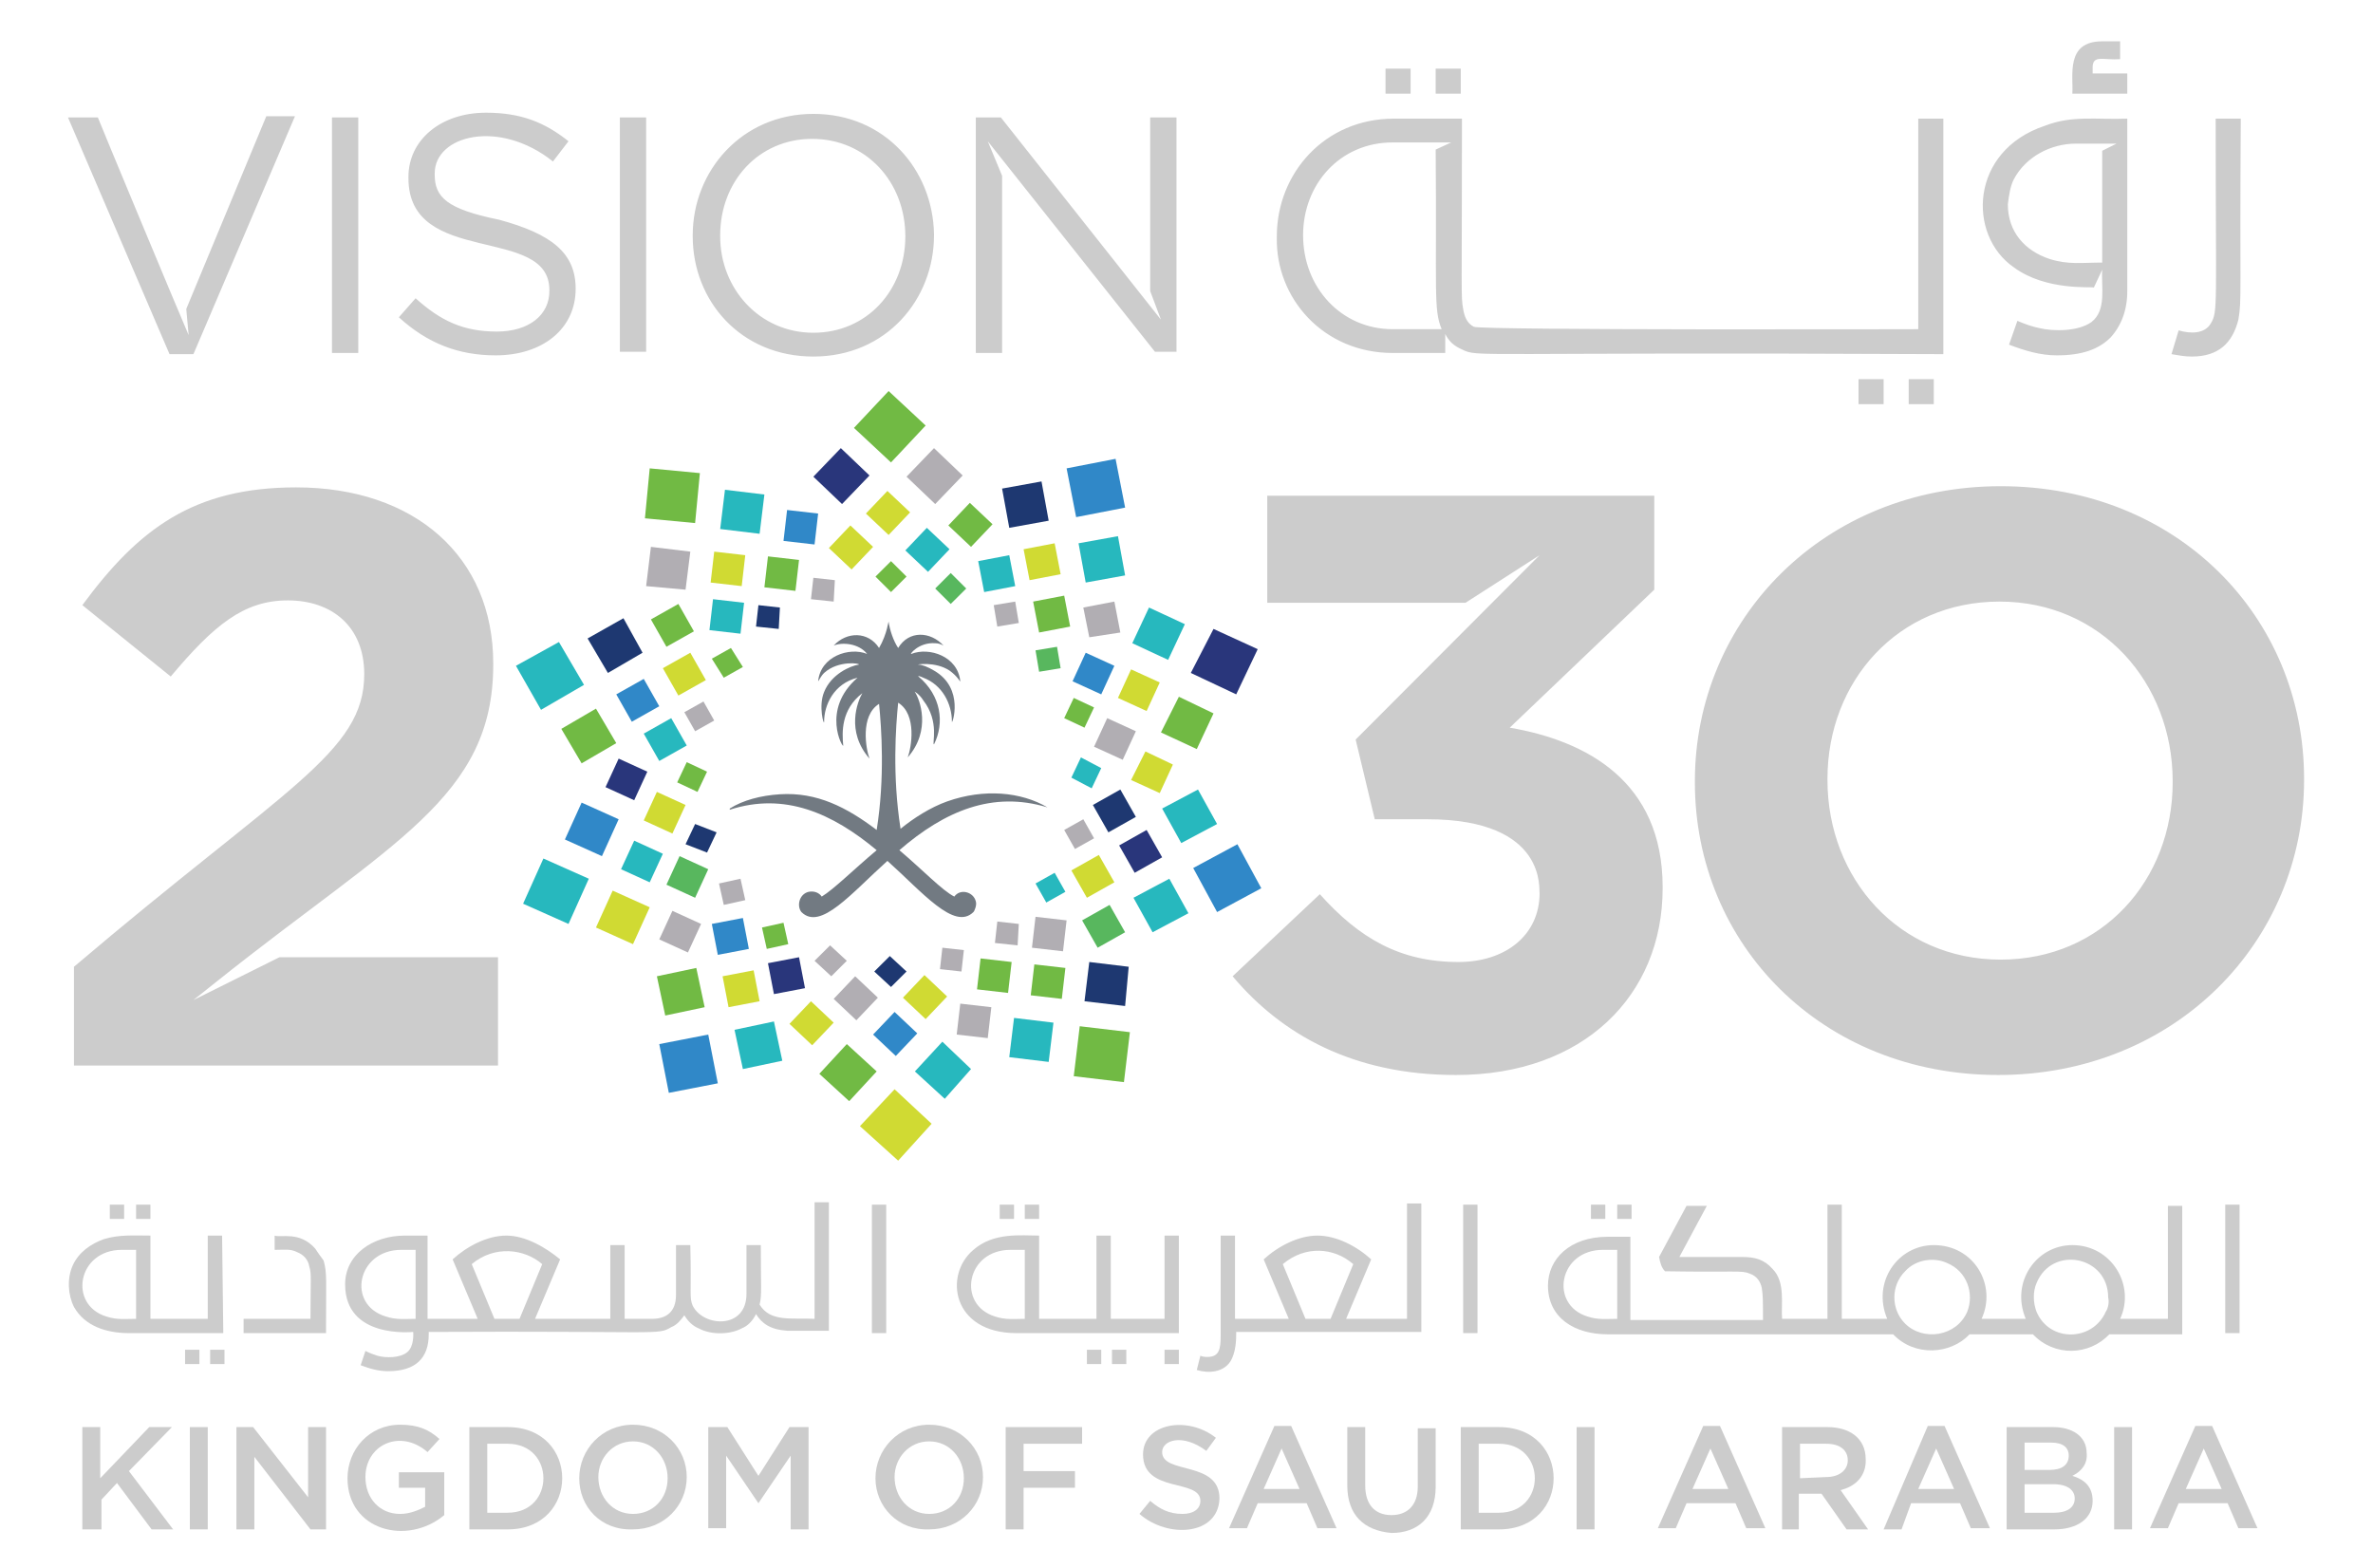 <svg width="174" height="115" viewBox="0 0 174 115" fill="none" xmlns="http://www.w3.org/2000/svg">
<path d="M121.913 65.047V65.134C121.913 72.984 116.132 78.828 106.76 78.828C99.228 78.828 93.973 75.863 90.382 71.589L96.776 65.57C99.666 68.797 102.644 70.542 106.935 70.542C110.439 70.542 112.891 68.536 112.891 65.483C112.804 65.396 113.592 60.075 104.658 60.075H100.805L99.403 54.231L112.891 40.711L107.461 44.2H92.922V36.35H121.299V43.241L110.702 53.359C116.307 54.318 121.913 57.284 121.913 65.047ZM95.549 17.248C95.549 13.497 98.265 10.444 102.118 10.444H106.41L105.271 10.968C105.359 21.347 105.096 22.656 105.709 24.139H102.118C98.352 24.139 95.549 21.086 95.549 17.248ZM102.118 25.883H105.972V24.488C106.235 25.011 106.585 25.36 107.198 25.621C108.424 26.232 107.549 25.796 142.495 25.97V8.7H140.656V24.139C140.656 24.139 108.687 24.226 108.074 23.964C107.549 23.703 107.373 23.179 107.286 22.656C107.111 21.696 107.198 21.696 107.198 8.7H102.206C97.126 8.7 93.623 12.712 93.623 17.335V17.422C93.535 21.871 97.038 25.883 102.118 25.883ZM155.983 6.868H151.954C152.042 5.56 151.429 3.03 154.144 3.03H155.458V4.339C154.231 4.426 153.443 3.99 153.443 4.949V5.385H155.983V6.868ZM160.713 26.145C160.187 26.145 159.749 26.058 159.224 25.97L159.749 24.226C160.625 24.488 161.676 24.488 162.114 23.703C162.64 22.83 162.464 22.481 162.464 8.7H164.304C164.216 21.609 164.391 21.958 164.129 23.441C163.691 25.185 162.64 26.145 160.713 26.145ZM107.111 6.868H105.271V5.036H107.111V6.868ZM147.663 13.148C148.538 11.491 150.378 10.532 152.217 10.532H155.195L154.144 11.055V19.254C152.655 19.254 151.691 19.428 150.29 18.992C148.451 18.382 147.225 16.986 147.225 14.98C147.312 14.282 147.4 13.672 147.663 13.148ZM147.663 19.603C150.027 21.347 153.356 20.998 153.531 21.086L154.144 19.777C154.056 20.998 154.494 22.743 153.356 23.615C152.392 24.313 150.553 24.313 149.502 24.051C149.064 23.964 148.538 23.79 147.925 23.528L147.312 25.273C148.451 25.709 149.589 26.058 150.816 26.058C152.655 26.058 153.881 25.621 154.757 24.749C155.545 23.877 155.983 22.743 155.983 21.347V8.7C153.706 8.787 151.954 8.438 149.94 9.223C144.422 11.055 144.247 17.248 147.663 19.603ZM103.432 6.868H101.593V5.036H103.432V6.868ZM84.338 8.613H86.265V25.796H84.689L72.427 10.357L73.478 12.887V25.883H71.551V8.613H73.39L85.127 23.441L84.338 21.347V8.613ZM12.431 25.97L4.986 8.613H7.176C7.264 8.874 13.22 23.179 13.833 24.575L13.657 22.656L19.526 8.525H21.628L14.183 25.97H12.431ZM45.451 8.613H47.378V25.796H45.451V8.613ZM66.384 17.335C66.384 21.26 63.581 24.4 59.64 24.4C55.698 24.4 52.808 21.173 52.808 17.335V17.248C52.808 13.323 55.611 10.183 59.552 10.183C63.493 10.183 66.384 13.323 66.384 17.335ZM59.64 8.351C54.385 8.351 50.794 12.538 50.794 17.248V17.335C50.794 22.045 54.297 26.145 59.64 26.145C64.982 26.145 68.486 21.958 68.486 17.248V17.161C68.398 12.45 64.895 8.351 59.64 8.351ZM42.21 21.173C42.21 24.139 39.758 26.058 36.342 26.058C33.627 26.058 31.35 25.185 29.247 23.266L30.474 21.871C32.313 23.528 33.977 24.313 36.429 24.313C38.794 24.313 40.283 23.092 40.283 21.347V21.26C40.283 16.463 29.948 19.603 29.948 13.061V12.974C29.948 10.27 32.313 8.264 35.641 8.264C38.181 8.264 39.933 8.962 41.685 10.357L40.546 11.84C36.605 8.7 31.875 9.921 31.875 12.712V12.799C31.875 14.457 32.751 15.329 36.605 16.114C40.458 17.161 42.21 18.556 42.21 21.173ZM26.27 25.883H24.343V8.613H26.27V25.883ZM139.955 27.802H141.794V29.634H139.955V27.802ZM136.276 27.802H138.116V29.634H136.276V27.802ZM20.489 70.193H36.517V78.131H5.424V70.891C20.927 57.72 26.708 55.191 26.708 49.434C26.708 45.945 24.343 44.026 21.102 44.026C17.861 44.026 15.672 45.858 12.519 49.608L6.038 44.375C10.154 38.792 14.183 35.739 21.715 35.739C30.386 35.739 36.167 40.798 36.167 48.649V48.736C36.167 58.505 28.722 61.732 15.935 71.938L14.183 73.333L20.489 70.193ZM159.311 57.371C159.311 64.523 154.144 70.368 146.699 70.368C139.254 70.368 133.999 64.436 133.999 57.197V57.109C133.999 49.957 139.167 44.113 146.612 44.113C154.056 44.113 159.311 50.044 159.311 57.284V57.371ZM146.699 35.652C133.737 35.652 124.277 45.421 124.277 57.284V57.371C124.277 69.234 133.561 78.828 146.524 78.828C159.487 78.828 168.946 69.059 168.946 57.197V57.109C168.946 45.247 159.662 35.652 146.699 35.652Z" fill="#CCCCCC"/>
<path d="M61.654 32.861L63.756 34.867L61.742 36.961L59.64 34.955" fill="#29367B"/>
<path d="M66.471 34.955L68.573 36.961L70.588 34.867L68.486 32.861" fill="#B1AEB3"/>
<path d="M63.493 37.658L65.157 39.228L66.734 37.571L65.07 36.001" fill="#D0DA33"/>
<path d="M69.537 38.531L71.201 40.101L72.777 38.443L71.113 36.873" fill="#71BA44"/>
<path d="M60.778 40.188L62.442 41.758L64.019 40.101L62.355 38.531" fill="#D0DA33"/>
<path d="M66.384 40.362L68.048 41.932L69.624 40.275L67.96 38.705" fill="#27B8BE"/>
<path d="M64.194 42.281L65.333 43.415L66.471 42.281L65.333 41.148" fill="#71BA44"/>
<path d="M68.573 43.154L69.712 44.287L70.85 43.154L69.712 42.02" fill="#58B75E"/>
<path d="M78.208 34.344L81.799 33.646L82.499 37.222L78.908 37.92L78.208 34.344Z" fill="#3088C8"/>
<path d="M73.478 35.827L76.368 35.303L76.894 38.182L74.004 38.705L73.478 35.827Z" fill="#1E3871"/>
<path d="M79.084 39.839L81.974 39.316L82.499 42.194L79.609 42.717L79.084 39.839Z" fill="#27B8BE"/>
<path d="M75.055 40.275L77.332 39.839L77.77 42.107L75.493 42.543L75.055 40.275Z" fill="#D0DA33"/>
<path d="M79.434 44.549L81.711 44.113L82.149 46.381L79.872 46.73L79.434 44.549Z" fill="#B1AEB3"/>
<path d="M71.726 41.147L74.004 40.711L74.441 42.979L72.164 43.415L71.726 41.147Z" fill="#27B8BE"/>
<path d="M75.755 44.113L78.032 43.677L78.47 45.945L76.193 46.381L75.755 44.113Z" fill="#71BA44"/>
<path d="M72.865 44.375L74.441 44.113L74.704 45.683L73.128 45.945L72.865 44.375Z" fill="#B1AEB3"/>
<path d="M75.93 47.689L77.507 47.428L77.77 48.998L76.193 49.259L75.93 47.689Z" fill="#58B75E"/>
<path d="M88.981 46.119L87.316 49.346L90.645 50.916L92.221 47.602" fill="#29367B"/>
<path d="M84.251 44.549L83.025 47.166L85.652 48.387L86.879 45.77" fill="#27B8BE"/>
<path d="M86.441 51.091L85.127 53.708L87.754 54.929L88.981 52.312" fill="#71BA44"/>
<path d="M82.937 49.085L81.974 51.178L84.076 52.138L85.039 50.044" fill="#D0DA33"/>
<path d="M83.988 55.103L82.937 57.197L85.039 58.156L86.003 56.063" fill="#D0DA33"/>
<path d="M79.609 47.864L78.645 49.957L80.748 50.917L81.711 48.823" fill="#3088C8"/>
<path d="M81.186 52.661L80.222 54.755L82.324 55.714L83.287 53.621" fill="#B1AEB3"/>
<path d="M78.733 51.178L78.032 52.661L79.521 53.359L80.222 51.876" fill="#71BA44"/>
<path d="M78.558 57.022L79.259 55.539L80.748 56.324L80.047 57.807L78.558 57.022Z" fill="#27B8BE"/>
<path d="M90.732 61.907L87.492 63.651L89.243 66.879L92.484 65.134" fill="#3088C8"/>
<path d="M87.842 57.895L85.214 59.29L86.616 61.82L89.243 60.424" fill="#27B8BE"/>
<path d="M85.74 64.436L83.112 65.832L84.514 68.361L87.141 66.966" fill="#27B8BE"/>
<path d="M84.076 60.86L82.061 61.994L83.2 64L85.214 62.866" fill="#29367B"/>
<path d="M81.361 66.355L79.346 67.489L80.485 69.495L82.499 68.361" fill="#58B75E"/>
<path d="M82.149 57.895L80.135 59.028L81.273 61.035L83.287 59.901" fill="#1E3871"/>
<path d="M80.572 62.692L78.558 63.826L79.697 65.832L81.711 64.698" fill="#D0DA33"/>
<path d="M79.434 60.075L78.032 60.86L78.821 62.256L80.222 61.471" fill="#B1AEB3"/>
<path d="M77.332 64L75.93 64.785L76.719 66.181L78.12 65.396" fill="#27B8BE"/>
<path d="M78.733 78.916L79.171 75.252L82.85 75.688L82.412 79.352L78.733 78.916Z" fill="#71BA44"/>
<path d="M79.521 73.42L79.872 70.542L82.762 70.891L82.499 73.769L79.521 73.42Z" fill="#1E3871"/>
<path d="M74.004 77.52L74.354 74.642L77.244 74.99L76.894 77.869L74.004 77.52Z" fill="#27B8BE"/>
<path d="M75.58 72.984L75.843 70.717L78.12 70.978L77.857 73.246L75.58 72.984Z" fill="#71BA44"/>
<path d="M70.15 75.863L70.412 73.595L72.69 73.857L72.427 76.124L70.15 75.863Z" fill="#B1AEB3"/>
<path d="M75.668 69.495L75.93 67.228L78.208 67.489L77.945 69.757L75.668 69.495Z" fill="#B1AEB3"/>
<path d="M71.639 72.548L71.901 70.28L74.179 70.542L73.916 72.81L71.639 72.548Z" fill="#71BA44"/>
<path d="M72.953 69.147L73.128 67.576L74.704 67.751L74.617 69.321L72.953 69.147Z" fill="#B1AEB3"/>
<path d="M68.924 71.065L69.099 69.495L70.675 69.67L70.5 71.24L68.924 71.065Z" fill="#B1AEB3"/>
<path d="M68.311 82.404L65.595 79.875L63.055 82.579L65.858 85.109" fill="#D0DA33"/>
<path d="M67.873 31.204L65.157 28.674L62.617 31.378L65.333 33.908" fill="#71BA44"/>
<path d="M71.201 78.392L69.099 76.386L67.084 78.567L69.274 80.573" fill="#27B8BE"/>
<path d="M64.282 78.567L62.092 76.561L60.078 78.741L62.267 80.747" fill="#71BA44"/>
<path d="M67.26 75.776L65.595 74.206L64.019 75.863L65.683 77.433" fill="#3088C8"/>
<path d="M61.129 74.99L59.464 73.42L57.888 75.078L59.552 76.648" fill="#D0DA33"/>
<path d="M69.449 73.072L67.785 71.501L66.208 73.159L67.873 74.729" fill="#D0DA33"/>
<path d="M64.369 73.159L62.705 71.589L61.129 73.246L62.793 74.816" fill="#B1AEB3"/>
<path d="M66.471 71.24L65.245 70.106L64.106 71.24L65.333 72.374" fill="#1E3871"/>
<path d="M62.092 70.455L60.866 69.321L59.727 70.455L60.953 71.589" fill="#B1AEB3"/>
<path d="M48.341 76.561L51.932 75.863L52.633 79.439L49.042 80.137L48.341 76.561Z" fill="#3088C8"/>
<path d="M53.859 75.514L56.749 74.903L57.362 77.782L54.472 78.392L53.859 75.514Z" fill="#27B8BE"/>
<path d="M48.166 71.589L51.056 70.978L51.669 73.857L48.779 74.467L48.166 71.589Z" fill="#71BA44"/>
<path d="M52.983 71.589L55.26 71.153L55.698 73.42L53.421 73.856L52.983 71.589Z" fill="#D0DA33"/>
<path d="M56.311 70.629L58.589 70.193L59.026 72.461L56.749 72.897L56.311 70.629Z" fill="#29367B"/>
<path d="M52.195 67.751L54.472 67.315L54.91 69.582L52.633 70.019L52.195 67.751Z" fill="#3088C8"/>
<path d="M55.873 68.013L57.45 67.664L57.8 69.234L56.224 69.582L55.873 68.013Z" fill="#71BA44"/>
<path d="M52.72 64.785L54.297 64.436L54.647 66.006L53.071 66.355L52.72 64.785Z" fill="#B1AEB3"/>
<path d="M41.685 67.751L43.174 64.436L39.845 62.954L38.356 66.268" fill="#27B8BE"/>
<path d="M46.414 69.234L47.64 66.53L44.925 65.309L43.699 68.013" fill="#D0DA33"/>
<path d="M44.137 62.779L45.363 60.075L42.648 58.854L41.422 61.558" fill="#3088C8"/>
<path d="M45.538 63.739L46.502 61.645L48.604 62.605L47.64 64.698L45.538 63.739Z" fill="#27B8BE"/>
<path d="M50.443 69.844L51.407 67.751L49.304 66.791L48.341 68.885" fill="#B1AEB3"/>
<path d="M44.4 57.72L45.363 55.627L47.465 56.586L46.502 58.68L44.4 57.72Z" fill="#29367B"/>
<path d="M48.867 64.872L49.83 62.779L51.932 63.739L50.969 65.832L48.867 64.872Z" fill="#58B75E"/>
<path d="M47.203 60.162L48.166 58.069L50.268 59.028L49.304 61.122L47.203 60.162Z" fill="#D0DA33"/>
<path d="M51.844 62.517L52.545 61.035L50.969 60.424L50.268 61.907" fill="#1E3871"/>
<path d="M51.144 58.069L51.844 56.586L50.355 55.888L49.655 57.371" fill="#71BA44"/>
<path d="M39.67 52.05L42.823 50.219L40.984 47.079L37.831 48.823" fill="#27B8BE"/>
<path d="M42.648 55.975L45.188 54.493L43.699 51.963L41.159 53.446" fill="#71BA44"/>
<path d="M44.575 49.347L47.115 47.864L45.714 45.334L43.086 46.817" fill="#1E3871"/>
<path d="M46.327 52.923L48.341 51.789L47.203 49.783L45.188 50.917" fill="#3088C8"/>
<path d="M48.867 47.427L50.881 46.294L49.742 44.287L47.728 45.421" fill="#71BA44"/>
<path d="M48.341 55.801L50.355 54.667L49.217 52.661L47.203 53.795" fill="#27B8BE"/>
<path d="M49.742 51.004L51.757 49.87L50.618 47.864L48.604 48.998" fill="#D0DA33"/>
<path d="M50.969 53.621L52.37 52.836L51.582 51.44L50.18 52.225" fill="#B1AEB3"/>
<path d="M53.071 49.696L54.472 48.91L53.596 47.515L52.195 48.3" fill="#71BA44"/>
<path d="M47.29 38.007L47.64 34.344L51.319 34.693L50.969 38.356L47.29 38.007Z" fill="#71BA44"/>
<path d="M47.378 42.979L47.728 40.101L50.618 40.45L50.268 43.241L47.378 42.979Z" fill="#B1AEB3"/>
<path d="M52.808 38.792L53.158 35.914L56.049 36.263L55.698 39.141L52.808 38.792Z" fill="#27B8BE"/>
<path d="M52.107 42.718L52.37 40.45L54.647 40.711L54.385 42.979L52.107 42.718Z" fill="#D0DA33"/>
<path d="M57.45 39.665L57.713 37.397L59.99 37.658L59.727 39.926L57.45 39.665Z" fill="#3088C8"/>
<path d="M52.02 46.206L52.282 43.938L54.56 44.2L54.297 46.468L52.02 46.206Z" fill="#27B8BE"/>
<path d="M56.049 43.066L56.311 40.799L58.589 41.06L58.326 43.328L56.049 43.066Z" fill="#71BA44"/>
<path d="M55.435 45.945L55.611 44.375L57.187 44.549L57.1 46.119L55.435 45.945Z" fill="#1E3871"/>
<path d="M59.464 43.939L59.64 42.369L61.216 42.543L61.129 44.113L59.464 43.939Z" fill="#B1AEB3"/>
<path d="M76.806 59.203C74.879 58.069 72.164 57.807 69.449 58.767C68.223 59.203 66.997 59.988 66.033 60.773C65.42 56.848 65.683 53.272 65.858 51.527C67.26 52.399 66.822 54.842 66.559 55.539C68.311 53.533 67.435 51.265 67.084 50.742C66.997 50.655 67.435 50.916 67.697 51.353C68.924 52.923 68.311 54.58 68.486 54.58C69.274 53.01 69.011 51.004 67.347 49.608C67.26 49.521 67.522 49.608 67.697 49.695C69.099 50.219 69.799 51.614 69.799 52.923C69.799 53.184 70.763 50.48 68.486 49.172C68.048 48.91 67.61 48.736 67.347 48.736C67.084 48.736 68.573 48.474 69.624 49.172C70.237 49.608 70.412 50.044 70.412 49.957C70.237 48.125 68.135 47.428 66.822 47.951C66.646 48.038 67.347 47.079 68.573 47.166C68.836 47.166 69.011 47.253 69.186 47.34C68.223 46.294 66.646 46.206 65.858 47.515C65.508 46.991 65.245 46.206 65.157 45.596C65.157 45.421 65.07 46.468 64.457 47.515C63.669 46.294 62.092 46.294 61.129 47.34C61.742 47.079 62.968 47.166 63.581 47.951C62.267 47.428 60.165 48.125 59.99 49.957C60.078 49.87 60.165 49.608 60.428 49.346C61.479 48.387 63.143 48.649 62.968 48.736C62.355 48.823 60.953 49.434 60.428 50.742C59.99 51.789 60.428 53.272 60.428 52.923C60.428 51.702 61.129 50.132 62.88 49.695C60.165 52.05 61.829 54.929 61.829 54.667C61.742 53.708 61.654 52.05 63.23 50.829C62.88 51.44 62.004 53.62 63.756 55.627C63.493 54.929 63.055 52.487 64.457 51.614C64.632 53.359 64.895 57.022 64.282 60.86C62.092 59.203 59.902 58.069 57.187 58.243C55.786 58.331 54.472 58.679 53.509 59.29V59.377C57.538 58.069 61.041 59.639 64.282 62.343C62.617 63.739 61.129 65.221 60.253 65.745C60.078 65.483 59.727 65.309 59.289 65.396C58.589 65.57 58.413 66.442 58.764 66.879C60.165 68.274 62.442 65.483 65.07 63.128C67.61 65.396 69.975 68.274 71.376 66.879C71.463 66.791 71.639 66.355 71.551 66.094C71.376 65.396 70.412 65.134 69.975 65.745C69.099 65.309 67.697 63.826 65.946 62.343C69.274 59.465 72.777 57.982 76.806 59.203C76.894 59.203 76.894 59.203 76.806 59.203Z" fill="#727A82"/>
<path d="M63.931 97.756H64.982V88.336H63.931V97.756ZM36.254 96.709L34.59 92.697C36.254 91.302 38.444 91.563 39.758 92.697L38.094 96.709H36.254ZM30.474 96.709C29.686 96.709 29.072 96.797 28.284 96.535C25.394 95.663 26.182 91.65 29.423 91.65H30.474V96.709ZM59.727 96.709C58.063 96.622 56.486 96.971 55.698 95.663C55.873 94.965 55.786 94.354 55.786 91.302H54.735V94.878C54.735 97.494 51.582 97.32 50.794 95.75C50.531 95.139 50.706 94.878 50.618 91.302H49.567V94.965C49.567 96.186 48.867 96.709 47.816 96.709H45.801V91.302H44.75V96.709H39.232L41.072 92.348C40.02 91.476 38.532 90.604 37.13 90.604C35.729 90.604 34.24 91.389 33.189 92.348L35.028 96.709H31.35V90.604H29.686C27.321 90.604 25.306 91.999 25.306 94.18C25.306 98.192 30.211 97.669 30.299 97.669C30.299 97.756 30.386 98.716 29.861 99.152C29.335 99.588 28.284 99.588 27.671 99.413C27.408 99.326 27.145 99.239 26.795 99.064L26.445 100.111C27.145 100.373 27.759 100.547 28.459 100.547C30.474 100.547 31.437 99.588 31.437 97.843V97.669C48.691 97.582 48.166 97.93 49.217 97.32C49.655 97.145 49.918 96.797 50.18 96.448C50.443 96.884 50.794 97.233 51.231 97.407C52.195 97.93 53.596 97.843 54.385 97.407C54.822 97.233 55.173 96.884 55.435 96.361C55.873 97.058 56.486 97.494 57.713 97.582H60.778V88.161H59.727V96.709ZM154.407 96.186C153.443 98.367 150.29 98.454 149.327 96.186C149.064 95.488 149.064 94.703 149.327 94.093C150.465 91.302 154.582 92.087 154.582 95.139C154.669 95.488 154.582 95.924 154.407 96.186ZM144.247 96.186C143.458 98.018 141.006 98.367 139.692 97.058C138.641 96.012 138.641 94.267 139.692 93.22C140.481 92.348 141.794 92.174 142.758 92.61C144.247 93.22 144.772 94.878 144.247 96.186ZM118.584 96.709C117.796 96.709 117.183 96.797 116.395 96.535C113.592 95.663 114.293 91.65 117.533 91.65H118.584V96.709ZM159.049 96.709H155.458C156.596 94.267 154.844 91.302 151.954 91.302C149.327 91.302 147.4 94.005 148.538 96.709H145.298C146.436 94.267 144.772 91.302 141.794 91.302C139.167 91.302 137.24 94.005 138.379 96.709H135.05V88.336H133.999V96.709H130.671C130.583 95.663 130.934 94.005 129.97 93.046C129.357 92.348 128.657 92.174 127.781 92.174H123.139L125.153 88.423H123.664L121.65 92.174C121.737 92.61 121.825 92.959 122.088 93.22C127.343 93.308 127.693 93.133 128.306 93.395C128.832 93.569 129.094 94.005 129.182 94.442C129.27 94.965 129.27 95.401 129.27 96.797H119.548V90.691H117.884C115.081 90.691 113.504 92.348 113.504 94.267C113.504 96.622 115.431 97.843 117.884 97.843H138.816C140.393 99.501 143.021 99.326 144.422 97.843H149.064C150.64 99.501 153.18 99.413 154.669 97.843H160.012V88.423H158.961V96.709H159.049ZM163.165 97.756H164.216V88.336H163.165V97.756ZM85.39 100.024H86.441V98.977H85.39V100.024ZM95.725 96.709L94.061 92.697C95.725 91.302 97.827 91.476 99.228 92.697L97.564 96.709H95.725ZM103.169 96.709H98.703L100.542 92.348C99.491 91.389 98.002 90.604 96.6 90.604C95.199 90.604 93.71 91.389 92.659 92.348L94.498 96.709H90.557V90.604H89.506V97.93C89.506 98.89 89.418 99.501 88.543 99.501C88.367 99.501 88.192 99.501 88.017 99.413L87.754 100.46C88.63 100.722 89.681 100.634 90.207 99.85C90.645 99.152 90.645 98.192 90.645 97.669H104.22V88.249H103.169V96.709ZM23.117 91.563C21.978 90.255 20.577 90.778 20.139 90.604V91.65C20.927 91.65 21.277 91.563 21.803 91.825C22.241 91.999 22.591 92.348 22.679 92.871C22.854 93.395 22.766 93.831 22.766 96.709H17.861V97.756H23.905C23.905 93.744 23.992 93.395 23.73 92.435C23.467 92.087 23.292 91.825 23.117 91.563ZM81.536 100.024H82.587V98.977H81.536V100.024ZM75.142 96.709C74.354 96.709 73.741 96.797 72.953 96.535C70.15 95.663 70.85 91.65 74.091 91.65H75.142V96.709ZM86.441 90.604H85.39V96.709H81.448V90.604H80.397V96.709H76.193V90.604C74.879 90.604 72.865 90.342 71.376 91.65C69.186 93.482 69.799 97.756 74.529 97.756H86.441V90.604ZM79.697 100.024H80.748V98.977H79.697V100.024ZM9.191 88.336H8.052V89.382H9.103V88.336H9.191ZM117.796 88.336H116.657V89.382H117.708V88.336H117.796ZM76.193 88.336H75.142V89.382H76.193V88.336ZM15.409 100.024H16.46V98.977H15.409V100.024ZM74.354 88.336H73.303V89.382H74.354V88.336ZM11.03 88.336H9.979V89.382H11.03V88.336ZM13.57 100.024H14.621V98.977H13.57V100.024ZM9.979 96.709C9.191 96.709 8.577 96.797 7.789 96.535C4.986 95.663 5.687 91.65 8.928 91.65H9.979V96.709ZM16.285 90.604H15.234V96.709H11.03V90.604C9.804 90.604 8.753 90.516 7.614 90.865C6.651 91.214 5.775 91.825 5.337 92.784C4.899 93.744 4.986 94.965 5.424 95.837C6.213 97.233 7.789 97.756 9.453 97.756H16.372L16.285 90.604ZM107.286 97.756H108.337V88.336H107.286V97.756ZM119.635 88.336H118.584V89.382H119.635V88.336Z" fill="#CCCCCC"/>
<path d="M6.038 104.647H7.351V108.397L10.942 104.647H12.606L9.453 107.874L12.694 112.148H11.117L8.577 108.746L7.439 109.967V112.148H6.038" fill="#CCCCCC"/>
<path d="M13.92 104.647H15.234V112.148H13.92V104.647Z" fill="#CCCCCC"/>
<path d="M17.336 104.647H18.562L22.591 109.793V104.647H23.905V112.148H22.766L18.65 106.827V112.148H17.336" fill="#CCCCCC"/>
<path d="M25.481 108.398C25.481 106.304 27.058 104.472 29.335 104.472C30.649 104.472 31.437 104.821 32.225 105.519L31.35 106.479C29.335 104.734 26.795 105.955 26.795 108.31C26.795 109.88 27.846 111.014 29.335 111.014C30.036 111.014 30.649 110.753 31.174 110.491V109.095H29.248V107.961H32.576V111.101C29.861 113.369 25.481 112.235 25.481 108.398Z" fill="#CCCCCC"/>
<path d="M37.218 110.927C40.721 110.927 40.721 105.868 37.218 105.868H35.729V110.927H37.218ZM34.415 104.647H37.218C42.56 104.647 42.56 112.148 37.218 112.148H34.415V104.647Z" fill="#CCCCCC"/>
<path d="M48.954 108.398C48.954 106.915 47.903 105.694 46.414 105.694C44.925 105.694 43.874 106.915 43.874 108.31C43.874 109.793 44.925 111.014 46.414 111.014C47.903 111.014 48.954 109.88 48.954 108.398ZM42.473 108.398C42.473 106.304 44.137 104.472 46.414 104.472C48.691 104.472 50.355 106.217 50.355 108.31C50.355 110.404 48.691 112.148 46.414 112.148C44.049 112.235 42.473 110.491 42.473 108.398Z" fill="#CCCCCC"/>
<path d="M51.932 104.647H53.333L55.611 108.223L57.888 104.647H59.289V112.148H57.975V106.74L55.611 110.229L53.246 106.74V112.061H51.932" fill="#CCCCCC"/>
<path d="M70.675 108.398C70.675 106.915 69.624 105.694 68.135 105.694C66.646 105.694 65.595 106.915 65.595 108.31C65.595 109.793 66.646 111.014 68.135 111.014C69.624 111.014 70.675 109.88 70.675 108.398ZM64.194 108.398C64.194 106.304 65.858 104.472 68.135 104.472C70.412 104.472 72.077 106.217 72.077 108.31C72.077 110.404 70.412 112.148 68.135 112.148C65.858 112.235 64.194 110.491 64.194 108.398Z" fill="#CCCCCC"/>
<path d="M73.741 104.647H79.346V105.868H75.055V107.874H78.821V109.095H75.055V112.148H73.741" fill="#CCCCCC"/>
<path d="M83.55 111.014L84.339 110.055C85.039 110.665 85.74 111.014 86.703 111.014C87.492 111.014 88.017 110.665 88.017 110.055C88.017 108.397 83.813 109.531 83.813 106.653C83.813 104.385 87.054 103.774 89.156 105.432L88.455 106.391C86.703 105.083 85.214 105.606 85.214 106.478C85.214 108.136 89.418 107.089 89.418 109.88C89.331 112.584 85.652 112.846 83.55 111.014Z" fill="#CCCCCC"/>
<path d="M95.287 109.182L93.973 106.217L92.659 109.182H95.287ZM93.447 104.56H94.674L98.002 112.061H96.6L95.812 110.229H92.221L91.433 112.061H90.119L93.447 104.56Z" fill="#CCCCCC"/>
<path d="M98.79 108.921V104.647H100.104V108.921C100.104 110.316 100.805 111.101 102.031 111.101C103.169 111.101 103.958 110.404 103.958 109.008V104.734H105.271V109.008C105.271 111.276 103.958 112.41 102.031 112.41C100.016 112.235 98.79 111.101 98.79 108.921Z" fill="#CCCCCC"/>
<path d="M109.913 110.927C113.417 110.927 113.417 105.868 109.913 105.868H108.424V110.927H109.913ZM107.111 104.647H109.913C115.256 104.647 115.256 112.148 109.913 112.148H107.111V104.647Z" fill="#CCCCCC"/>
<path d="M115.606 104.647H116.92V112.148H115.606V104.647Z" fill="#CCCCCC"/>
<path d="M126.73 109.182L125.416 106.217L124.102 109.182H126.73ZM124.89 104.56H126.117L129.445 112.061H128.043L127.255 110.229H123.664L122.876 112.061H121.562L124.89 104.56Z" fill="#CCCCCC"/>
<path d="M133.912 108.31C134.875 108.31 135.488 107.787 135.488 107.089C135.488 106.304 134.875 105.868 133.912 105.868H131.985V108.397L133.912 108.31ZM130.671 104.647H133.999C135.576 104.647 136.802 105.432 136.802 107.002C136.802 107.089 136.977 108.746 134.963 109.27L136.977 112.148H135.401L133.561 109.531C133.386 109.531 131.81 109.531 131.897 109.531V112.148H130.671V104.647Z" fill="#CCCCCC"/>
<path d="M143.283 109.182L141.97 106.217L140.656 109.182H143.283ZM141.356 104.56H142.583L145.911 112.061H144.509L143.721 110.229H140.13L139.43 112.148H138.116L141.356 104.56Z" fill="#CCCCCC"/>
<path d="M150.64 110.927C151.516 110.927 152.129 110.578 152.129 109.88C152.129 109.27 151.604 108.834 150.553 108.834H148.451V110.927H150.64ZM150.29 107.787C151.166 107.787 151.691 107.438 151.691 106.74C151.691 106.13 151.254 105.781 150.378 105.781H148.451V107.787H150.29ZM147.137 104.647H150.553C151.867 104.647 153.005 105.257 153.005 106.566C153.005 106.653 153.18 107.612 151.954 108.223C152.83 108.485 153.443 109.008 153.443 110.055C153.443 111.363 152.305 112.148 150.64 112.148H147.137V104.647Z" fill="#CCCCCC"/>
<path d="M155.02 104.647H156.333V112.148H155.02V104.647Z" fill="#CCCCCC"/>
<path d="M162.902 109.182L161.589 106.217L160.275 109.182H162.902ZM160.975 104.56H162.202L165.53 112.061H164.129L163.34 110.229H159.749L158.961 112.061H157.647L160.975 104.56Z" fill="#CCCCCC"/>
</svg>
